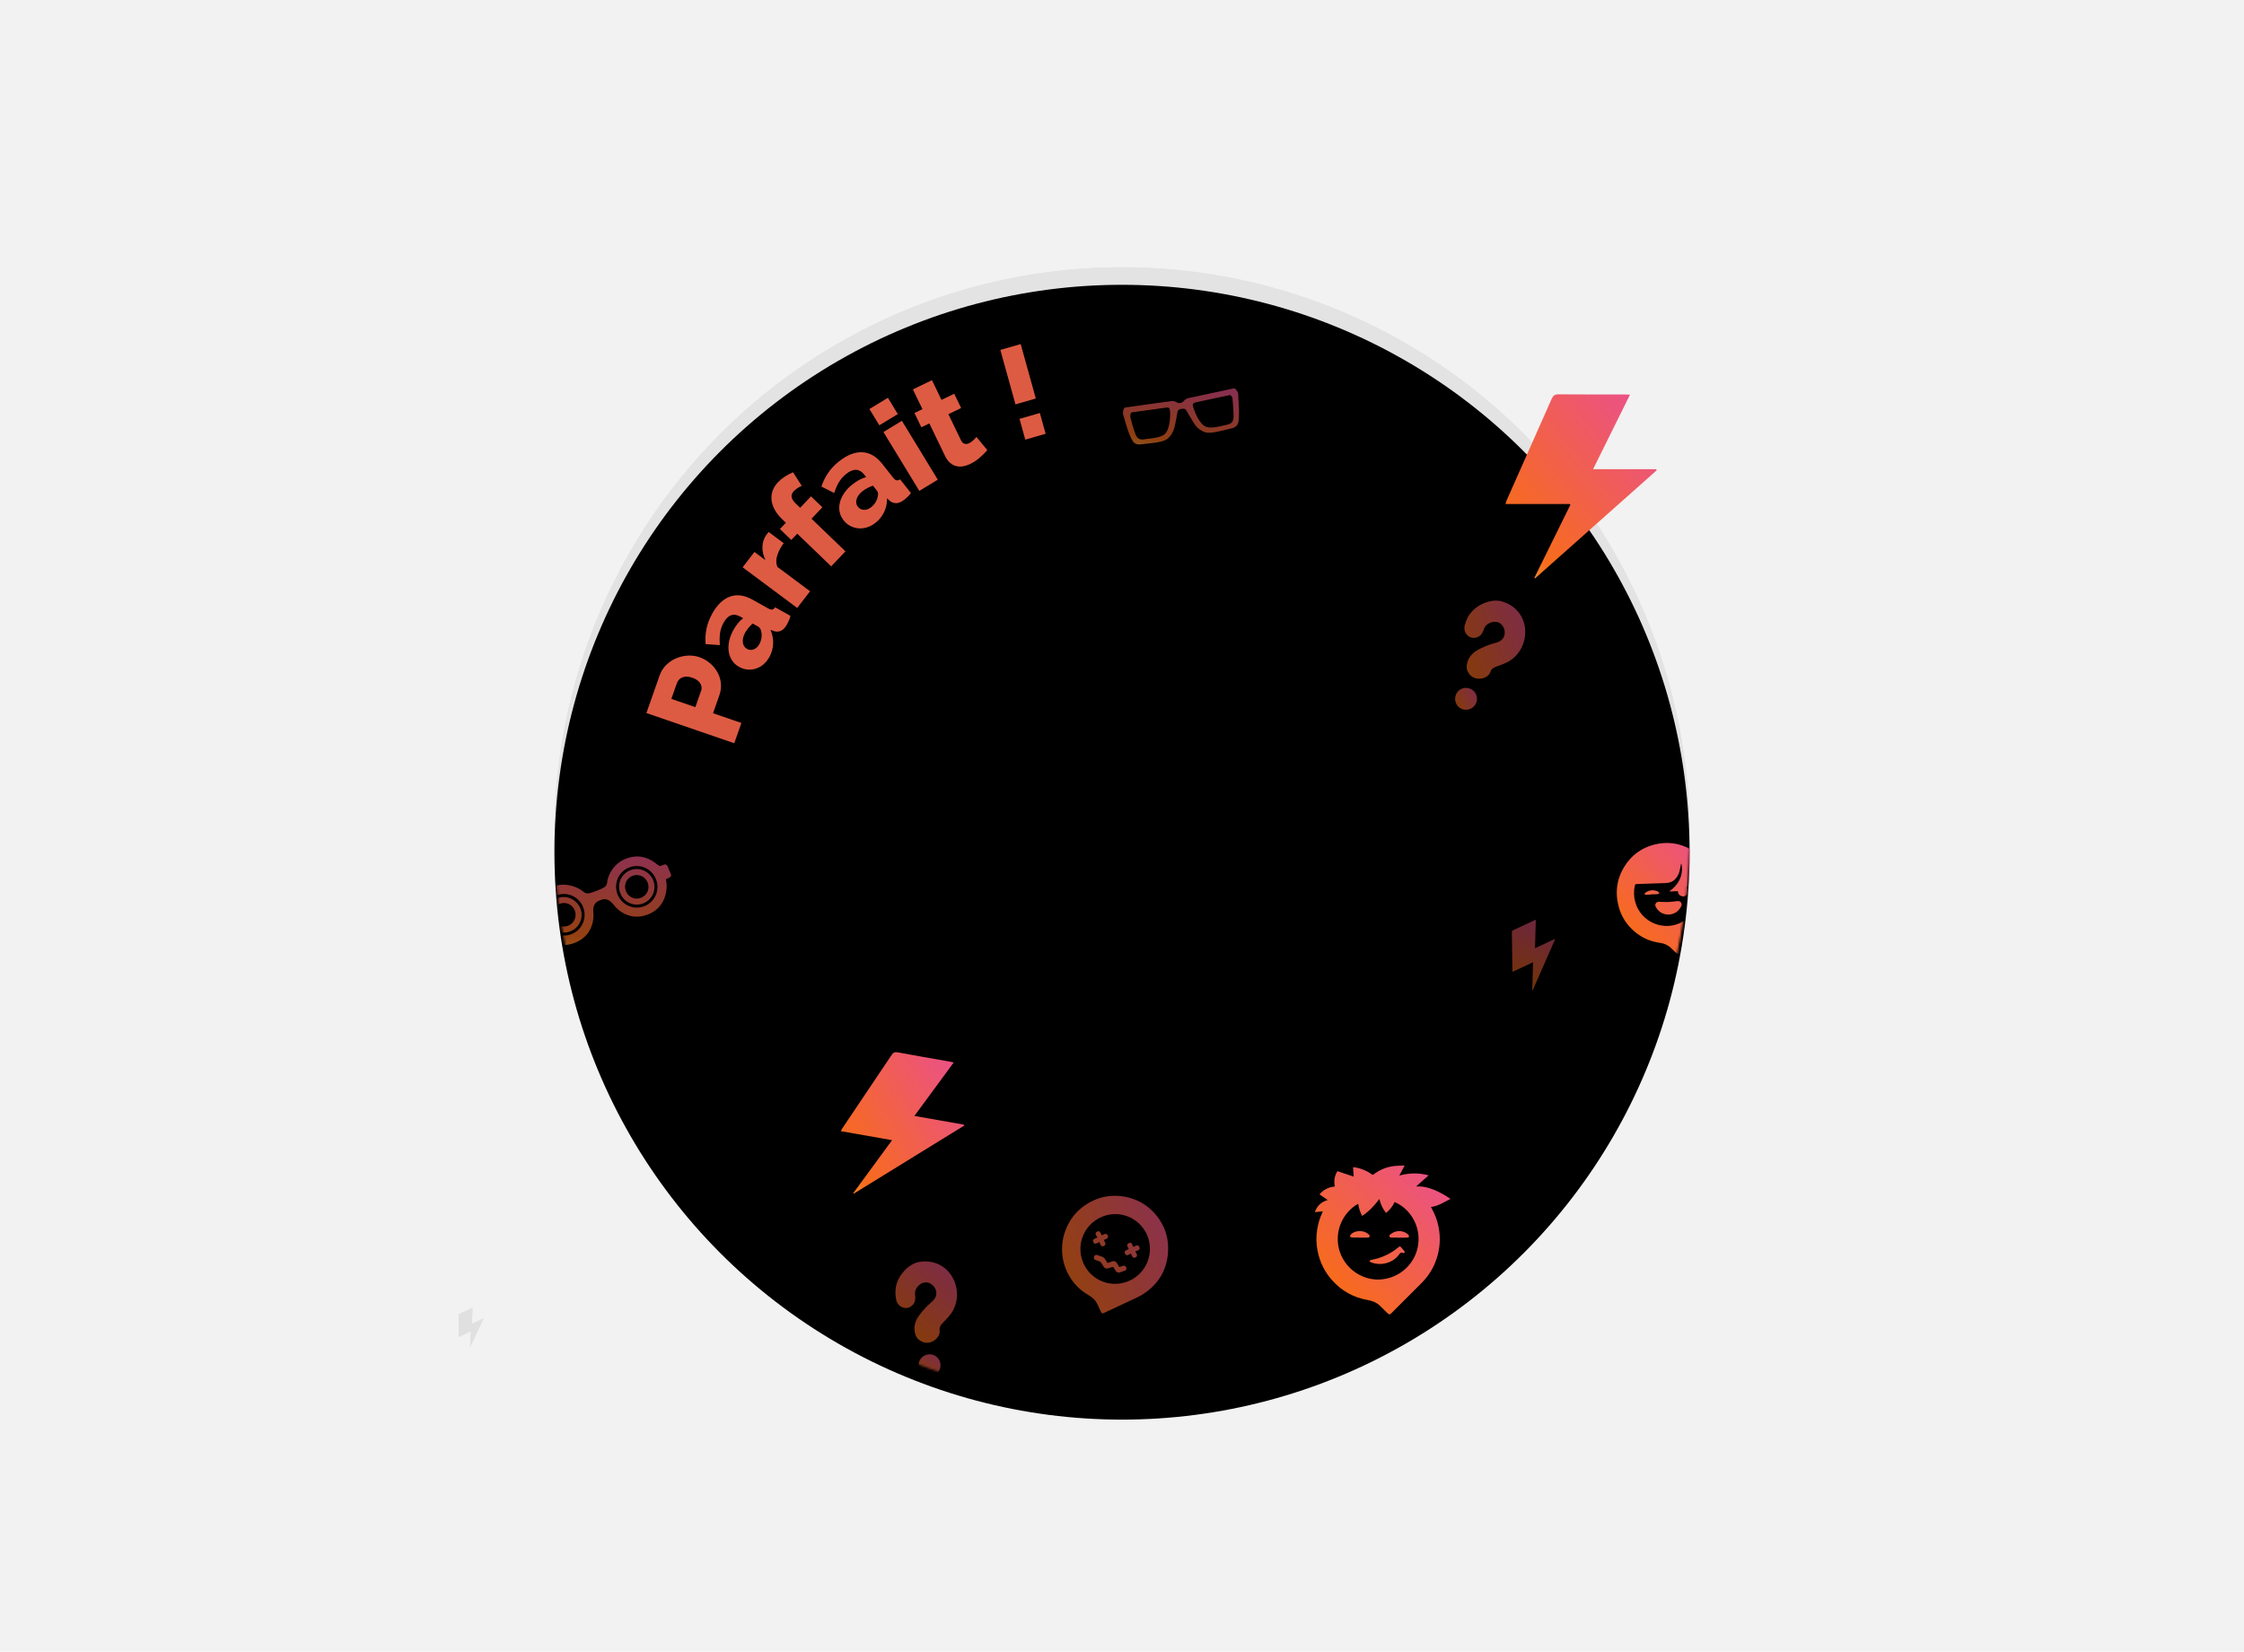 <?xml version="1.0" encoding="UTF-8"?>
<svg width="1024px" height="754px" viewBox="0 0 1024 754" version="1.1" xmlns="http://www.w3.org/2000/svg" xmlns:xlink="http://www.w3.org/1999/xlink">
    <!-- Generator: Sketch 46.2 (44496) - http://www.bohemiancoding.com/sketch -->
    <title>Group 10</title>
    <desc>Created with Sketch.</desc>
    <defs>
        <rect id="path-1" x="0" y="0" width="1024" height="754"></rect>
        <linearGradient x1="-18.307%" y1="120.009%" x2="102.726%" y2="-1.241%" id="linearGradient-3">
            <stop stop-color="#FAD961" offset="0%"></stop>
            <stop stop-color="#F76B1C" offset="30.459%"></stop>
            <stop stop-color="#E94E95" offset="100%"></stop>
        </linearGradient>
        <circle id="path-4" cx="259" cy="259" r="259"></circle>
        <filter x="-4.2%" y="-4.2%" width="108.3%" height="108.3%" filterUnits="objectBoundingBox" id="filter-6">
            <feGaussianBlur stdDeviation="17.5" in="SourceAlpha" result="shadowBlurInner1"></feGaussianBlur>
            <feOffset dx="0" dy="8" in="shadowBlurInner1" result="shadowOffsetInner1"></feOffset>
            <feComposite in="shadowOffsetInner1" in2="SourceAlpha" operator="arithmetic" k2="-1" k3="1" result="shadowInnerInner1"></feComposite>
            <feColorMatrix values="0 0 0 0 0.518   0 0 0 0 0.518   0 0 0 0 0.518  0 0 0 0.321 0" type="matrix" in="shadowInnerInner1"></feColorMatrix>
        </filter>
    </defs>
    <g id="UI" stroke="none" stroke-width="1" fill="none" fill-rule="evenodd">
        <g id="21-copy-5" transform="translate(0, -14)">
            <g id="Group-10" transform="translate(0, 14)">
                <g id="Oval-6">
                    <mask id="mask-2" fill="white">
                        <use xlink:href="#path-1"></use>
                    </mask>
                    <use id="Mask" fill="#F2F2F2" xlink:href="#path-1"></use>
                </g>
                <circle id="Oval-6" fill="#E9E6E6" cx="512" cy="381" r="259"></circle>
                <path d="M560,480.308 C560,479.026 559.044,478 557.849,478 L552.151,478 C550.956,478 550,479.026 550,480.308 C550,481.547 550.916,482.573 552.112,482.615 C552.151,482.188 552.311,481.803 552.59,481.547 C552.55,481.675 552.55,481.761 552.55,481.889 L552.55,484.453 C552.55,486.419 554.024,488 555.857,488 C557.689,488 559.163,486.419 559.163,484.453 L559.163,482.188 C559.641,481.718 560,481.077 560,480.308 Z" id="Shape" fill="#2E2E2E" fill-rule="nonzero" transform="translate(555, 483) rotate(12) translate(-555, -483) "></path>
                <path d="M219.526,598.03 C218.378,600.206 217.258,602.33 216.108,604.51 L221.951,604.51 L222,604.605 C218.247,607.737 214.493,610.868 210.74,614 C210.717,613.986 210.693,613.972 210.67,613.958 C211.784,611.836 212.898,609.715 214.042,607.536 L208,607.536 C208.049,607.39 208.071,607.293 208.113,607.204 C209.501,604.267 210.894,601.333 212.274,598.393 C212.408,598.108 212.566,597.997 212.915,598 C214.957,598.018 217,598.009 219.042,598.01 C219.181,598.01 219.32,598.021 219.526,598.03" id="Fill-1" fill="#E1E0E0" transform="translate(215, 606) rotate(-25) translate(-215, -606) "></path>
                <path d="M522.759,416.054 C520.791,419.999 518.871,423.847 516.899,427.799 L526.916,427.799 L527,427.972 C520.566,433.648 514.131,439.324 507.697,445 C507.657,444.975 507.617,444.949 507.577,444.924 C509.487,441.078 511.396,437.233 513.357,433.285 L503,433.285 C503.084,433.02 503.122,432.843 503.194,432.682 C505.573,427.359 507.962,422.041 510.327,416.713 C510.556,416.196 510.828,415.995 511.426,416 C514.927,416.033 518.428,416.016 521.929,416.018 C522.167,416.018 522.405,416.038 522.759,416.054" id="Fill-1" fill="url(#linearGradient-3)" transform="translate(515, 430.5) rotate(-25) translate(-515, -430.5) "></path>
                <circle id="Oval-6" fill="#E9E6E6" cx="512" cy="381" r="259"></circle>
                <g id="Group-11" transform="translate(253, 122)">
                    <mask id="mask-5" fill="white">
                        <use xlink:href="#path-4"></use>
                    </mask>
                    <g id="Mask" style="mix-blend-mode: darken;">
                        <use fill="#E3E3E3" fill-rule="evenodd" xlink:href="#path-4"></use>
                        <use fill="black" fill-opacity="1" filter="url(#filter-6)" xlink:href="#path-4"></use>
                    </g>
                    <g mask="url(#mask-5)">
                        <g transform="translate(-16, 55)">
                            <path d="M265.598,398.331 C265.929,398.331 266.261,398.341 266.592,398.329 C267.218,398.306 267.76,398.516 268.248,398.893 C268.679,399.227 269.126,399.543 269.544,399.893 C269.817,400.122 270.027,400.089 270.278,399.867 C270.687,399.505 271.116,399.166 271.536,398.815 C272.35,398.135 273.125,398.121 273.962,398.781 C274.403,399.129 274.845,399.477 275.27,399.845 C275.489,400.035 275.651,400.028 275.866,399.839 C276.201,399.544 276.551,399.263 276.914,399.003 C277.704,398.435 278.46,398.656 278.848,399.53 C279.056,399.999 278.931,400.382 278.575,400.686 C277.908,401.257 277.227,401.811 276.535,402.352 C276.016,402.758 275.252,402.732 274.688,402.308 C274.213,401.95 273.738,401.589 273.286,401.203 C272.992,400.953 272.751,400.954 272.454,401.195 C271.902,401.642 271.355,402.103 270.759,402.485 C270.127,402.891 269.467,402.822 268.86,402.368 C268.516,402.111 268.129,401.893 267.839,401.584 C267.129,400.829 266.273,400.612 265.28,400.722 C264.937,400.761 264.584,400.736 264.237,400.719 C263.577,400.687 263.123,400.222 263.101,399.576 C263.079,398.929 263.548,398.384 264.205,398.341 C264.667,398.311 265.133,398.335 265.598,398.335 L265.598,398.331 Z M276.839,390.867 C276.464,390.513 276.146,390.243 275.863,389.941 C275.331,389.375 275.361,388.837 275.928,388.288 C276.463,387.77 277,387.76 277.547,388.294 C277.843,388.584 278.097,388.917 278.439,389.308 C278.81,388.895 279.07,388.565 279.373,388.28 C279.933,387.754 280.459,387.773 280.993,388.302 C281.553,388.856 281.575,389.38 281.019,389.959 C280.733,390.256 280.394,390.502 279.994,390.843 C280.425,391.229 280.758,391.485 281.039,391.79 C281.578,392.373 281.541,392.897 280.965,393.445 C280.426,393.958 279.909,393.959 279.344,393.424 C279.053,393.15 278.788,392.848 278.443,392.486 C278.133,392.817 277.865,393.13 277.57,393.415 C276.984,393.981 276.479,393.976 275.919,393.42 C275.353,392.859 275.333,392.348 275.881,391.767 C276.155,391.477 276.463,391.218 276.839,390.867 Z M263.113,392.447 C262.752,392.827 262.468,393.153 262.156,393.45 C261.603,393.977 261.089,393.957 260.536,393.412 C260.014,392.897 259.996,392.317 260.509,391.789 C260.799,391.49 261.116,391.216 261.555,390.806 C261.171,390.486 260.818,390.232 260.515,389.928 C259.986,389.399 260.008,388.839 260.534,388.308 C261.061,387.777 261.615,387.755 262.151,388.262 C262.454,388.549 262.735,388.858 263.071,389.203 C263.389,388.893 263.681,388.606 263.974,388.322 C264.546,387.767 265.097,387.754 265.638,388.281 C266.212,388.841 266.22,389.385 265.641,389.969 C265.36,390.253 265.053,390.51 264.689,390.841 C265.051,391.185 265.357,391.461 265.647,391.753 C266.204,392.315 266.207,392.854 265.667,393.411 C265.124,393.971 264.577,393.984 264.014,393.428 C263.718,393.136 263.451,392.817 263.113,392.447 Z M286.837,393 C286.836,384.139 279.737,377.017 270.917,377.025 C262.231,377.034 255.131,384.181 255.118,392.929 C255.106,401.691 262.214,408.869 270.914,408.879 C279.693,408.889 286.838,401.764 286.837,393 M246.757,392.932 C246.789,387.673 248.289,382.872 251.403,378.642 C255.243,373.424 260.368,370.192 266.75,369.059 C272.615,368.018 278.151,369.019 283.276,372.047 C288.213,374.962 291.742,379.144 293.652,384.574 C296.519,392.725 295.434,400.408 290.419,407.426 C289.093,409.28 287.371,410.858 285.766,412.499 C282.884,415.444 279.953,418.34 277.041,421.255 C276.714,421.583 276.384,421.908 276.052,422.231 C275.599,422.671 275.221,422.678 274.771,422.231 C273.913,421.381 273.05,420.534 272.215,419.662 C270.752,418.135 268.959,417.293 266.896,416.943 C262.243,416.155 258.168,414.164 254.673,410.971 C251.085,407.693 248.717,403.68 247.497,398.98 C246.984,397.001 246.743,394.98 246.757,392.932" id="Fill-1" fill="url(#linearGradient-3)" fill-rule="evenodd" opacity="0.595" transform="translate(270.985, 395.612) rotate(20) translate(-270.985, -395.612) "></path>
                            <path d="M71.257,230.526 L71.257,230.526 C71.132,229.652 70.76,229.152 70.016,229.152 C69.768,229.152 69.52,229.152 69.147,229.152 C68.899,229.152 68.651,229.152 68.527,229.152 C67.907,229.152 67.907,229.027 67.41,228.402 C67.286,228.152 67.162,228.027 66.914,227.652 C66.79,227.527 66.666,227.402 66.666,227.152 C65.177,224.903 62.199,220.653 55.251,220.403 C55.127,220.403 54.879,220.403 54.755,220.403 C48.055,220.403 43.96,225.277 43.092,227.027 C42.099,228.902 41.603,229.277 37.012,229.277 C32.794,229.277 32.049,229.152 30.933,227.027 C29.94,225.402 25.97,220.403 19.146,220.403 C19.022,220.403 18.773,220.403 18.649,220.403 C11.577,220.653 8.723,224.903 7.235,227.152 C7.111,227.277 6.986,227.402 6.986,227.652 C6.862,227.902 6.614,228.152 6.49,228.402 C6.118,229.027 6.118,229.152 5.373,229.152 C5.125,229.152 4.877,229.152 4.753,229.152 C4.381,229.152 4.133,229.152 3.885,229.152 C3.14,229.152 2.768,229.652 2.644,230.526 L2.644,230.651 C2.644,231.276 2.644,233.526 2.644,234.276 C2.644,235.65 4.133,235.65 5.001,235.65 C5.001,235.65 5.498,235.65 5.622,235.65 C5.746,235.65 5.746,236.15 5.746,236.4 L5.746,236.525 C6.614,241.149 10.709,247.898 19.022,247.898 C22.372,247.898 25.473,246.898 27.831,244.774 C29.816,243.024 31.305,240.65 32.049,238.025 C33.042,234.276 35.275,233.901 36.516,233.901 C36.764,233.901 37.384,233.901 37.509,233.901 C38.749,233.901 40.859,234.276 41.975,238.025 C42.72,240.65 44.209,242.899 46.194,244.649 C48.551,246.773 51.653,247.773 55.003,247.773 C63.192,247.773 67.41,241.024 68.279,236.4 L68.279,236.275 C68.279,236.025 68.403,235.65 68.403,235.65 C68.527,235.65 68.527,235.65 68.651,235.65 L69.023,235.65 C69.892,235.65 71.381,235.65 71.381,234.276 C71.257,233.401 71.257,231.151 71.257,230.526 Z M19.146,243.649 C13.935,243.649 9.716,239.4 9.716,234.151 C9.716,228.902 13.935,224.653 19.146,224.653 C24.357,224.653 28.575,228.902 28.575,234.151 C28.575,239.4 24.357,243.649 19.146,243.649 Z M54.755,243.649 C49.544,243.649 45.325,239.4 45.325,234.151 C45.325,228.902 49.544,224.653 54.755,224.653 C59.966,224.653 64.184,228.902 64.184,234.151 C64.184,239.4 59.966,243.649 54.755,243.649 Z M54.755,226.027 C50.288,226.027 46.69,229.652 46.69,234.151 C46.69,238.65 50.288,242.274 54.755,242.274 C59.221,242.274 62.82,238.65 62.82,234.151 C62.82,229.652 59.221,226.027 54.755,226.027 Z M54.755,239.525 C51.777,239.525 49.42,237.15 49.42,234.151 C49.42,231.151 51.777,228.777 54.755,228.777 C57.733,228.777 60.09,231.151 60.09,234.151 C60.09,237.15 57.733,239.525 54.755,239.525 Z M19.146,226.027 C14.679,226.027 11.081,229.652 11.081,234.151 C11.081,238.65 14.679,242.274 19.146,242.274 C23.612,242.274 27.21,238.65 27.21,234.151 C27.086,229.652 23.488,226.027 19.146,226.027 Z M19.146,239.525 C16.168,239.525 13.81,237.15 13.81,234.151 C13.81,231.151 16.168,228.777 19.146,228.777 C22.123,228.777 24.481,231.151 24.481,234.151 C24.481,237.15 21.999,239.525 19.146,239.525 Z" id="Shape" fill="url(#linearGradient-3)" fill-rule="nonzero" opacity="0.603" transform="translate(37.012, 234.151) rotate(-21) translate(-37.012, -234.151) "></path>
                            <path d="M192.681,304.392 C188.171,313.505 183.77,322.396 179.251,331.527 L202.206,331.527 L202.399,331.926 C187.654,345.04 172.909,358.153 158.163,371.266 C158.072,371.208 157.981,371.149 157.889,371.09 C162.265,362.206 166.641,353.322 171.134,344.2 L147.399,344.2 C147.592,343.589 147.679,343.18 147.844,342.807 C153.296,330.51 158.77,318.224 164.19,305.914 C164.716,304.719 165.339,304.254 166.709,304.267 C174.731,304.342 182.755,304.302 190.778,304.307 C191.323,304.307 191.869,304.354 192.681,304.392" id="Fill-1" fill="url(#linearGradient-3)" fill-rule="evenodd" transform="translate(174.899, 337.766) rotate(10) translate(-174.899, -337.766) "></path>
                            <path d="M329.235,5.894 C328.935,5.194 328.535,4.794 328.235,4.494 C316.335,4.894 307.635,5.294 306.635,5.294 C306.435,5.294 305.935,5.394 305.435,5.594 C304.935,5.794 304.735,5.994 304.435,6.294 C304.135,6.494 303.535,6.794 302.835,6.894 C302.035,6.794 301.535,6.594 301.235,6.294 C300.835,6.094 300.635,5.794 300.235,5.594 C299.735,5.394 299.335,5.294 299.035,5.294 C298.135,5.194 289.335,4.894 277.435,4.494 C277.135,4.794 276.735,5.194 276.435,5.894 C276.135,6.794 276.135,7.594 276.235,7.894 C276.635,11.694 276.835,13.594 276.935,13.894 C277.135,15.594 277.435,17.294 278.135,19.494 C278.335,20.094 278.535,20.794 279.235,21.394 C280.135,22.194 281.335,22.294 281.835,22.294 C289.535,22.794 292.735,23.094 294.835,21.494 C295.635,20.894 296.335,20.194 296.335,20.194 C296.935,19.494 297.435,18.794 298.035,17.694 C299.035,15.594 300.235,12.194 300.735,10.794 C300.835,10.594 300.935,10.194 301.335,9.894 C301.635,9.694 302.035,9.594 302.135,9.594 C302.435,9.494 302.635,9.594 302.835,9.594 C303.035,9.594 303.235,9.594 303.535,9.594 C303.635,9.594 304.035,9.694 304.335,9.894 C304.735,10.194 304.935,10.594 304.935,10.794 C305.535,12.194 306.635,15.594 307.635,17.694 C308.135,18.794 308.735,19.594 309.335,20.194 C309.335,20.194 310.035,20.894 310.835,21.494 C313.035,23.094 316.235,22.794 323.835,22.294 C324.335,22.294 325.535,22.194 326.435,21.394 C327.135,20.794 327.435,19.994 327.535,19.494 C328.235,17.294 328.435,15.494 328.735,13.894 C328.735,13.694 328.935,11.794 329.435,7.894 C329.535,7.594 329.635,6.794 329.235,5.894 Z M297.535,9.494 C296.635,17.194 293.735,19.294 293.735,19.294 C291.835,20.694 289.135,20.594 283.735,20.294 C282.935,20.294 281.835,20.194 281.035,19.294 C280.535,18.694 280.335,18.094 280.235,17.694 C279.635,14.894 279.235,10.394 279.235,9.494 C279.235,9.194 279.135,8.694 279.435,8.094 C279.635,7.694 279.835,7.394 280.035,7.194 C288.635,7.494 294.835,7.794 296.135,7.794 C296.435,7.794 297.035,7.894 297.435,8.294 C297.535,8.694 297.535,9.094 297.535,9.494 Z M326.535,9.494 C326.435,10.394 326.135,14.894 325.535,17.694 C325.435,18.094 325.235,18.794 324.735,19.294 C323.935,20.194 322.735,20.294 322.035,20.294 C316.635,20.594 314.035,20.694 312.035,19.294 C312.035,19.294 309.135,17.194 308.235,9.494 C308.235,9.194 308.135,8.694 308.435,8.294 C308.835,7.794 309.435,7.794 309.735,7.794 C310.935,7.694 317.235,7.494 325.835,7.194 C326.035,7.394 326.235,7.694 326.435,8.094 C326.635,8.594 326.635,9.194 326.535,9.494 Z" id="Shape" fill="url(#linearGradient-3)" fill-rule="nonzero" opacity="0.577" transform="translate(302.849, 13.593) rotate(-10) translate(-302.849, -13.593) "></path>
                            <path d="M470.601,244.754 C468.644,248.658 466.734,252.467 464.772,256.379 L474.736,256.379 L474.819,256.55 C468.419,262.168 462.019,267.786 455.619,273.404 C455.579,273.378 455.54,273.353 455.5,273.328 C457.4,269.522 459.299,265.716 461.249,261.808 L450.947,261.808 C451.031,261.546 451.068,261.371 451.14,261.211 C453.506,255.943 455.882,250.679 458.235,245.406 C458.463,244.894 458.734,244.694 459.328,244.7 C462.81,244.732 466.293,244.715 469.775,244.717 C470.012,244.717 470.249,244.737 470.601,244.754" id="Fill-1" fill="url(#linearGradient-3)" fill-rule="evenodd" opacity="0.465" transform="translate(462.883, 259.052) rotate(-25) translate(-462.883, -259.052) "></path>
                            <path d="M403.609,394.965 C403.459,394.936 403.402,394.926 403.345,394.915 C402.136,394.683 402.136,394.683 401.446,395.636 C398.628,399.526 393.145,401.017 388.486,399.14 C388.263,399.051 388.033,398.777 388.001,398.564 C387.982,398.442 388.334,398.171 388.553,398.133 C393.343,397.298 397.518,395.339 401.135,392.339 C401.789,391.796 401.892,391.81 402.436,392.424 C402.92,392.969 403.417,393.505 403.864,394.074 C403.991,394.235 404.023,394.509 403.985,394.712 C403.963,394.827 403.707,394.904 403.609,394.965 Z M401.326,387.912 C400.372,387.912 399.418,387.913 398.465,387.912 C398.245,387.911 398.009,387.951 397.809,387.885 C397.516,387.786 397.063,387.655 397.015,387.453 C396.949,387.183 397.113,386.707 397.338,386.54 C397.98,386.065 398.659,385.573 399.401,385.32 C401.385,384.643 403.309,384.882 405.067,386.083 C405.377,386.295 405.649,386.597 405.86,386.912 C406.156,387.353 405.967,387.762 405.446,387.864 C405.125,387.926 404.79,387.939 404.462,387.942 C403.416,387.951 402.371,387.945 401.326,387.945 L401.326,387.912 Z M383.369,387.896 C382.253,387.896 381.135,387.929 380.021,387.876 C379.676,387.86 379.34,387.614 379,387.474 C379.158,387.12 379.238,386.688 379.488,386.426 C380.323,385.549 381.431,385.172 382.58,385.015 C384.228,384.79 385.791,385.113 387.166,386.113 C387.604,386.432 388.164,386.814 387.955,387.45 C387.755,388.057 387.094,387.912 386.607,387.928 C385.529,387.963 384.449,387.939 383.369,387.939 L383.369,387.896 Z M382.79,372.486 C376.287,376.021 371.825,384.314 374.01,393.083 C376.13,401.587 384.242,407.587 392.909,407.029 C401.899,406.449 409.15,399.64 410.199,390.786 C411.261,381.824 405.841,374.365 399.425,371.703 C398.49,373.646 397.207,375.315 395.459,376.673 C394.013,374.76 392.985,372.697 392.438,370.281 C390.19,373.361 387.668,375.96 384.602,378.033 C383.618,376.286 383.084,374.451 382.79,372.486 M403.885,355.226 C403.136,356.627 402.388,358.027 401.55,359.594 C406.083,358.334 410.494,358.306 414.936,359.496 C413.065,361.152 411.231,362.773 409.397,364.395 C409.416,364.461 409.434,364.526 409.453,364.592 C412.289,364.402 414.946,365.097 417.521,366.157 C420.101,367.22 422.501,368.618 424.897,370.253 C421.974,371.675 419.336,373.584 416.002,373.926 C416.497,374.914 416.975,375.821 417.412,376.747 C418.652,379.374 419.407,382.142 419.776,385.023 C420.398,389.883 419.781,394.588 417.99,399.129 C416.546,402.79 414.37,405.979 411.591,408.757 C407.02,413.327 402.45,417.9 397.88,422.471 C397.251,423.101 396.849,423.104 396.224,422.488 C395.033,421.314 393.858,420.123 392.648,418.968 C391.107,417.495 389.197,416.787 387.143,416.424 C380.682,415.283 375.25,412.289 370.873,407.374 C367.472,403.556 365.287,399.118 364.273,394.121 C363.618,390.892 363.548,387.625 364.049,384.353 C364.473,381.578 365.263,378.92 366.472,376.388 C366.536,376.255 366.582,376.112 366.655,375.925 C365.426,376.048 364.248,376.165 363,376.289 C363.982,373.441 365.87,371.651 368.865,370.761 C367.539,369.841 366.348,369.015 365.132,368.172 C366.892,366.033 369.254,364.867 372.151,364.577 C371.594,362.082 371.948,359.755 373.307,357.593 C375.755,358.414 378.192,359.231 380.721,360.079 C380.621,358.579 380.529,357.207 380.432,355.761 C381.945,355.927 383.332,356.242 384.672,356.747 C386.238,357.336 387.72,358.096 389.064,359.105 C389.32,359.298 389.49,359.291 389.758,359.09 C392.429,357.084 395.411,355.763 398.717,355.31 C400.398,355.08 402.112,355.096 403.811,355 C403.836,355.075 403.86,355.151 403.885,355.226" id="Fill-1" fill="url(#linearGradient-3)" fill-rule="evenodd"></path>
                            <path d="M694.397,41.053 C686.148,45.538 680.487,56.059 683.259,67.184 C685.948,77.973 696.24,85.586 707.237,84.877 C718.642,84.142 727.841,75.503 729.172,64.27 C730.519,52.9 723.643,43.436 715.503,40.059 C714.317,42.524 712.689,44.642 710.472,46.365 C708.637,43.938 707.333,41.321 706.638,38.255 C703.787,42.163 700.587,45.46 696.697,48.09 C695.448,45.873 694.772,43.546 694.397,41.053 M721.161,19.155 C720.212,20.932 719.262,22.709 718.199,24.697 C723.95,23.099 729.546,23.062 735.183,24.572 C732.808,26.673 730.481,28.73 728.155,30.788 C728.178,30.871 728.202,30.954 728.225,31.037 C731.824,30.797 735.194,31.679 738.461,33.024 C741.735,34.372 744.779,36.146 747.819,38.22 C744.112,40.024 740.764,42.446 736.534,42.88 C737.162,44.133 737.768,45.284 738.323,46.459 C739.897,49.792 740.855,53.303 741.323,56.959 C742.112,63.124 741.329,69.093 739.057,74.855 C737.225,79.499 734.464,83.546 730.939,87.07 C725.138,92.868 719.342,98.67 713.543,104.47 C712.744,105.268 712.234,105.273 711.442,104.491 C709.931,103.001 708.44,101.49 706.906,100.025 C704.949,98.156 702.527,97.258 699.92,96.797 C691.723,95.349 684.832,91.551 679.278,85.315 C674.965,80.471 672.192,74.842 670.906,68.501 C670.075,64.405 669.986,60.26 670.621,56.109 C671.16,52.588 672.162,49.216 673.696,46.004 C673.776,45.834 673.834,45.654 673.927,45.416 C672.368,45.572 670.873,45.721 669.29,45.878 C670.536,42.264 672.931,39.993 676.732,38.865 C675.048,37.697 673.537,36.649 671.996,35.58 C674.228,32.866 677.224,31.386 680.9,31.018 C680.193,27.853 680.643,24.901 682.366,22.158 C685.472,23.199 688.565,24.236 691.774,25.311 C691.646,23.409 691.529,21.669 691.406,19.834 C693.326,20.044 695.086,20.444 696.786,21.084 C698.773,21.832 700.653,22.796 702.358,24.077 C702.683,24.321 702.898,24.313 703.239,24.057 C706.628,21.512 710.411,19.836 714.605,19.262 C716.737,18.97 718.912,18.989 721.068,18.868 C721.099,18.964 721.13,19.059 721.161,19.155" id="Fill-1" fill="url(#linearGradient-3)" fill-rule="evenodd" opacity="0.702" transform="translate(708.555, 61.97) rotate(-6) translate(-708.555, -61.97) "></path>
                            <path d="M524.231,240.505 C521.635,240.393 519.68,239.188 518.443,236.81 C517.866,235.701 518.65,234.431 519.876,234.492 C521.224,234.559 522.571,234.746 523.918,234.75 C525.327,234.755 526.74,234.634 528.146,234.512 C529.203,234.42 529.776,234.646 530.128,235.394 C530.374,235.918 530.302,236.416 530.047,236.89 C528.786,239.231 526.836,240.411 524.231,240.505 Z M517.473,230.972 C516.502,231.028 515.531,231.089 514.56,231.138 C514.17,231.157 513.671,231.201 513.574,230.721 C513.532,230.515 513.953,230.089 514.24,229.926 C515.977,228.939 517.758,228.885 519.549,229.766 C519.723,229.851 519.883,229.987 520.027,230.126 C520.371,230.459 520.325,230.733 519.887,230.907 C519.708,230.978 519.507,231.003 519.316,231.007 C518.702,231.019 518.089,231.011 517.475,231.011 C517.474,230.998 517.473,230.985 517.473,230.972 Z M530.836,217.544 C530.777,217.535 530.718,217.525 530.659,217.515 C530.631,217.628 530.602,217.74 530.575,217.853 C530.329,218.88 530.136,219.924 529.825,220.932 C529.402,222.304 528.701,223.538 527.648,224.525 C526.441,225.655 524.964,226.07 523.345,226.068 C518.9,226.064 514.456,226.073 510.011,226.056 C509.583,226.054 509.397,226.161 509.281,226.595 C508.618,229.07 508.546,231.555 509.116,234.051 C511.351,243.844 522.41,248.682 531.05,243.651 C536.397,240.538 539.302,234.341 538.28,228.218 C538.003,226.564 537.482,224.993 536.626,223.437 C536.143,225.725 534.701,227.187 532.895,228.354 C533.642,229.298 533.786,230.264 533.185,231.292 C532.726,232.076 531.759,232.564 530.899,232.414 C529.508,232.171 528.849,231.265 528.764,229.96 L524.814,229.96 C526.926,228.568 528.667,226.873 529.797,224.615 C530.922,222.369 531.251,220 530.836,217.544 M546.3,230.717 C546.193,236.981 544.058,242.409 539.66,246.875 C535.929,250.665 532.163,254.42 528.411,258.189 C527.931,258.672 527.596,258.672 527.11,258.186 C526.33,257.404 525.541,256.632 524.78,255.832 C523.41,254.392 521.732,253.59 519.797,253.261 C515.202,252.481 511.213,250.472 507.853,247.207 C504.738,244.18 502.603,240.553 501.59,236.318 C500.003,229.684 501.029,223.455 504.841,217.788 C508.129,212.9 512.688,209.75 518.392,208.419 C524.432,207.011 530.174,207.913 535.472,211.194 C540.783,214.484 544.145,219.251 545.66,225.34 C546.098,227.101 546.302,228.895 546.3,230.717" id="Fill-1" fill="url(#linearGradient-3)" fill-rule="evenodd" transform="translate(523.586, 233.164) rotate(-2) translate(-523.586, -233.164) "></path>
                            <g id="Group" opacity="0.538" stroke-width="1" fill="none" fill-rule="evenodd" transform="translate(425, 94)">
                                <path d="M18.212,3 C24.936,2.985 30.154,6.888 32.121,12.627 C34.151,18.549 32.603,25.115 28.101,29.177 C26.671,30.466 25.037,31.487 23.504,32.642 C22.606,33.319 21.895,33.994 21.829,35.423 C21.732,37.527 19.673,39.383 17.316,39.869 C15.001,40.346 13.049,39.498 11.559,37.644 C10.985,36.929 10.631,35.821 10.553,34.855 C10.269,31.366 11.907,28.74 14.256,26.665 C16.067,25.066 18.003,23.575 20.055,22.384 C20.952,21.864 21.81,21.428 22.511,20.613 C25.201,17.482 22.655,13.39 19.979,12.76 C17.282,12.123 14.001,14.469 13.884,17.428 C13.796,19.648 12.999,21.446 10.93,22.267 C8.107,23.388 5.029,21.181 5.001,17.911 C4.953,12.318 7.433,8.211 11.698,5.299 C13.987,3.736 16.53,2.983 18.212,3" id="Fill-1" fill="url(#linearGradient-3)" transform="translate(19, 21.5) rotate(-345) translate(-19, -21.5) "></path>
                                <path d="M2,47.967 C2,45.163 4.203,42.982 7.018,43 C9.745,43.018 12.018,45.27 12,47.939 C11.981,50.725 9.772,52.961 6.999,53 C4.274,53.038 2,50.749 2,47.967" id="Fill-4" fill="url(#linearGradient-3)" transform="translate(7, 48) rotate(-345) translate(-7, -48) "></path>
                            </g>
                            <g id="Group-Copy" opacity="0.538" stroke-width="1" fill="none" fill-rule="evenodd" transform="translate(189, 422.5) rotate(-26) translate(-189, -422.5) translate(170, 395)">
                                <path d="M18.212,3 C24.936,2.985 30.154,6.888 32.121,12.627 C34.151,18.549 32.603,25.115 28.101,29.177 C26.671,30.466 25.037,31.487 23.504,32.642 C22.606,33.319 21.895,33.994 21.829,35.423 C21.732,37.527 19.673,39.383 17.316,39.869 C15.001,40.346 13.049,39.498 11.559,37.644 C10.985,36.929 10.631,35.821 10.553,34.855 C10.269,31.366 11.907,28.74 14.256,26.665 C16.067,25.066 18.003,23.575 20.055,22.384 C20.952,21.864 21.81,21.428 22.511,20.613 C25.201,17.482 22.655,13.39 19.979,12.76 C17.282,12.123 14.001,14.469 13.884,17.428 C13.796,19.648 12.999,21.446 10.93,22.267 C8.107,23.388 5.029,21.181 5.001,17.911 C4.953,12.318 7.433,8.211 11.698,5.299 C13.987,3.736 16.53,2.983 18.212,3" id="Fill-1" fill="url(#linearGradient-3)" transform="translate(19, 21.5) rotate(-345) translate(-19, -21.5) "></path>
                                <path d="M2,47.967 C2,45.163 4.203,42.982 7.018,43 C9.745,43.018 12.018,45.27 12,47.939 C11.981,50.725 9.772,52.961 6.999,53 C4.274,53.038 2,50.749 2,47.967" id="Fill-4" fill="url(#linearGradient-3)" transform="translate(7, 48) rotate(-345) translate(-7, -48) "></path>
                            </g>
                        </g>
                    </g>
                </g>
                <g id="Page-1" transform="translate(386.5, 251) rotate(-30) translate(-386.5, -251) translate(270, 200)" fill="#DE5B43">
                    <path d="M20.686,78.575 L26.764,73.359 C27.64,72.607 28.07,71.583 28.051,70.287 C28.033,68.992 27.397,67.623 26.142,66.181 C25.49,65.431 24.829,64.869 24.163,64.497 C23.495,64.126 22.839,63.902 22.193,63.827 C21.546,63.753 20.94,63.815 20.373,64.012 C19.806,64.211 19.311,64.491 18.888,64.854 L13.082,69.837 L20.686,78.575 Z M27.828,101.716 L0,69.735 L13.743,57.94 C15.284,56.617 16.972,55.719 18.806,55.246 C20.64,54.774 22.462,54.653 24.273,54.882 C26.083,55.112 27.815,55.646 29.468,56.482 C31.12,57.32 32.522,58.399 33.671,59.72 C34.9,61.131 35.827,62.697 36.451,64.416 C37.076,66.136 37.386,67.889 37.383,69.675 C37.379,71.462 37.004,73.2 36.256,74.89 C35.509,76.581 34.364,78.088 32.822,79.411 L26.291,85.017 L35.267,95.332 L27.828,101.716 Z" id="Fill-1"></path>
                    <path d="M60.339,68.283 C61.215,67.751 61.976,67.082 62.62,66.274 C63.264,65.466 63.704,64.644 63.94,63.805 C64.351,62.722 64.355,61.84 63.95,61.158 L62.431,58.604 C61.561,58.761 60.666,59.014 59.749,59.361 C58.831,59.709 58.018,60.098 57.31,60.527 C55.825,61.427 54.806,62.509 54.25,63.773 C53.694,65.037 53.739,66.214 54.387,67.303 C54.975,68.291 55.827,68.875 56.943,69.055 C58.06,69.236 59.191,68.978 60.339,68.283 M61.454,75.599 C60.138,76.397 58.789,76.925 57.406,77.185 C56.023,77.444 54.699,77.436 53.434,77.16 C52.169,76.885 50.991,76.371 49.901,75.618 C48.811,74.866 47.902,73.877 47.173,72.65 C46.383,71.322 45.942,69.945 45.85,68.517 C45.759,67.09 45.986,65.678 46.532,64.281 C47.079,62.884 47.911,61.546 49.031,60.264 C50.151,58.983 51.553,57.831 53.24,56.808 C54.354,56.134 55.488,55.574 56.646,55.126 C57.802,54.68 58.88,54.409 59.879,54.313 L59.15,53.087 C57.307,49.988 54.614,49.511 51.073,51.658 C49.622,52.538 48.387,53.624 47.365,54.914 C46.343,56.206 45.4,57.785 44.537,59.652 L39.121,55.985 C40.186,53.764 41.491,51.792 43.036,50.067 C44.581,48.343 46.416,46.836 48.541,45.548 C52.554,43.115 56.225,42.188 59.552,42.765 C62.878,43.344 65.635,45.471 67.823,49.15 L71.924,56.046 C72.409,56.864 72.875,57.358 73.321,57.528 C73.766,57.698 74.329,57.624 75.011,57.302 L79.112,64.199 C78.505,64.799 77.93,65.299 77.387,65.697 C76.843,66.096 76.336,66.439 75.864,66.724 C74.346,67.645 73.021,68.041 71.892,67.916 C70.761,67.791 69.772,67.245 68.921,66.277 L68.04,65.143 C67.77,67.392 67.061,69.42 65.911,71.229 C64.761,73.039 63.276,74.495 61.454,75.599" id="Fill-3"></path>
                    <path d="M93.022,33.905 C90.886,34.825 89.087,35.968 87.624,37.336 C86.161,38.705 85.322,40.2 85.105,41.824 L92.476,58.938 L83.574,62.594 L71.288,34.071 L79.467,30.712 L81.948,36.471 C82.122,34.14 82.763,32.107 83.872,30.373 C84.98,28.639 86.417,27.389 88.182,26.621 C88.59,26.453 88.886,26.332 89.072,26.255 C89.257,26.179 89.451,26.122 89.652,26.081 L93.022,33.905 Z" id="Fill-5"></path>
                    <path d="M106.504,53.901 L100.547,33.255 L96.757,34.373 L94.761,27.453 L98.55,26.335 L97.84,23.876 C97.301,22.009 97.056,20.24 97.107,18.569 C97.156,16.901 97.48,15.398 98.077,14.063 C98.674,12.729 99.531,11.587 100.648,10.636 C101.764,9.686 103.095,8.983 104.642,8.527 C107.054,7.815 109.808,7.644 112.901,8.014 L113.241,15.36 C112.561,15.272 111.828,15.249 111.044,15.295 C110.259,15.34 109.546,15.457 108.905,15.647 C106.68,16.303 105.976,18.042 106.79,20.863 L107.599,23.666 L114.498,21.629 L116.495,28.55 L109.595,30.585 L115.552,51.231 L106.504,53.901 Z" id="Fill-7"></path>
                    <path d="M135.791,39.646 C136.807,39.497 137.768,39.177 138.674,38.684 C139.58,38.191 140.302,37.605 140.842,36.926 C141.637,36.09 141.978,35.281 141.863,34.498 L141.434,31.563 C140.568,31.37 139.642,31.256 138.66,31.22 C137.676,31.185 136.775,31.227 135.954,31.347 C134.234,31.6 132.875,32.199 131.876,33.145 C130.877,34.092 130.469,35.191 130.653,36.443 C130.819,37.578 131.384,38.445 132.35,39.042 C133.315,39.641 134.463,39.841 135.791,39.646 M134.024,46.801 C132.501,47.025 131.048,46.988 129.668,46.691 C128.286,46.395 127.063,45.875 125.996,45.132 C124.93,44.389 124.036,43.461 123.314,42.347 C122.592,41.234 122.128,39.973 121.922,38.564 C121.699,37.038 121.818,35.602 122.279,34.254 C122.741,32.908 123.492,31.698 124.532,30.625 C125.573,29.553 126.856,28.646 128.385,27.901 C129.912,27.158 131.652,26.642 133.607,26.355 C134.896,26.166 136.162,26.091 137.405,26.127 C138.648,26.165 139.75,26.333 140.712,26.631 L140.506,25.223 C139.985,21.662 137.673,20.182 133.57,20.784 C131.889,21.031 130.329,21.55 128.888,22.341 C127.447,23.132 125.969,24.219 124.456,25.6 L120.841,20.134 C122.678,18.506 124.642,17.198 126.734,16.211 C128.824,15.225 131.101,14.55 133.563,14.189 C138.213,13.507 141.968,14.075 144.829,15.893 C147.689,17.712 149.429,20.735 150.048,24.961 L151.208,32.886 C151.345,33.825 151.587,34.46 151.935,34.788 C152.282,35.118 152.833,35.266 153.587,35.235 L154.747,43.16 C153.954,43.476 153.231,43.713 152.575,43.869 C151.919,44.025 151.318,44.143 150.771,44.223 C149.013,44.481 147.634,44.334 146.635,43.781 C145.636,43.229 144.927,42.343 144.51,41.125 L144.128,39.742 C143.017,41.704 141.584,43.293 139.826,44.511 C138.068,45.728 136.135,46.492 134.024,46.801" id="Fill-9"></path>
                    <path d="M158.549,44.186 L157.812,12.723 L167.668,12.505 L168.404,43.968 L158.549,44.186 Z M157.728,9.127 L157.525,0.438 L167.381,0.219 L167.584,8.909 L157.728,9.127 Z" id="Fill-11"></path>
                    <path d="M194.737,43.593 C193.372,44.055 191.817,44.462 190.076,44.815 C188.334,45.169 186.6,45.283 184.874,45.158 C183.67,45.07 182.545,44.839 181.504,44.463 C180.462,44.087 179.564,43.541 178.81,42.827 C178.055,42.111 177.487,41.2 177.105,40.092 C176.722,38.984 176.587,37.674 176.699,36.161 L177.907,19.802 L173.873,19.509 L174.407,12.286 L178.441,12.578 L179.178,2.608 L188.815,3.308 L188.077,13.278 L194.522,13.746 L193.988,20.97 L187.544,20.502 L186.577,33.577 C186.501,34.612 186.706,35.378 187.195,35.873 C187.683,36.369 188.328,36.645 189.131,36.704 C189.854,36.756 190.605,36.691 191.386,36.507 C192.166,36.324 192.848,36.114 193.431,35.875 L194.737,43.593 Z" id="Fill-14"></path>
                    <path d="M216.302,31.918 L222.745,6.955 L232.12,9.276 L225.677,34.24 L216.302,31.918 Z M212.125,48.102 L214.583,38.575 L223.959,40.897 L221.5,50.423 L212.125,48.102 Z" id="Fill-16"></path>
                </g>
                <path d="M743.808,180.157 C738.15,191.582 732.629,202.73 726.96,214.177 L755.758,214.177 L756,214.678 C737.501,231.119 719.003,247.559 700.504,264 C700.389,263.926 700.275,263.853 700.16,263.779 C705.65,252.641 711.14,241.503 716.776,230.066 L687,230.066 C687.242,229.3 687.35,228.788 687.558,228.319 C694.398,212.903 701.265,197.499 708.064,182.066 C708.724,180.567 709.506,179.984 711.225,180 C721.289,180.095 731.355,180.045 741.42,180.051 C742.105,180.051 742.789,180.11 743.808,180.157" id="Fill-1" fill="url(#linearGradient-3)"></path>
            </g>
        </g>
    </g>
</svg>